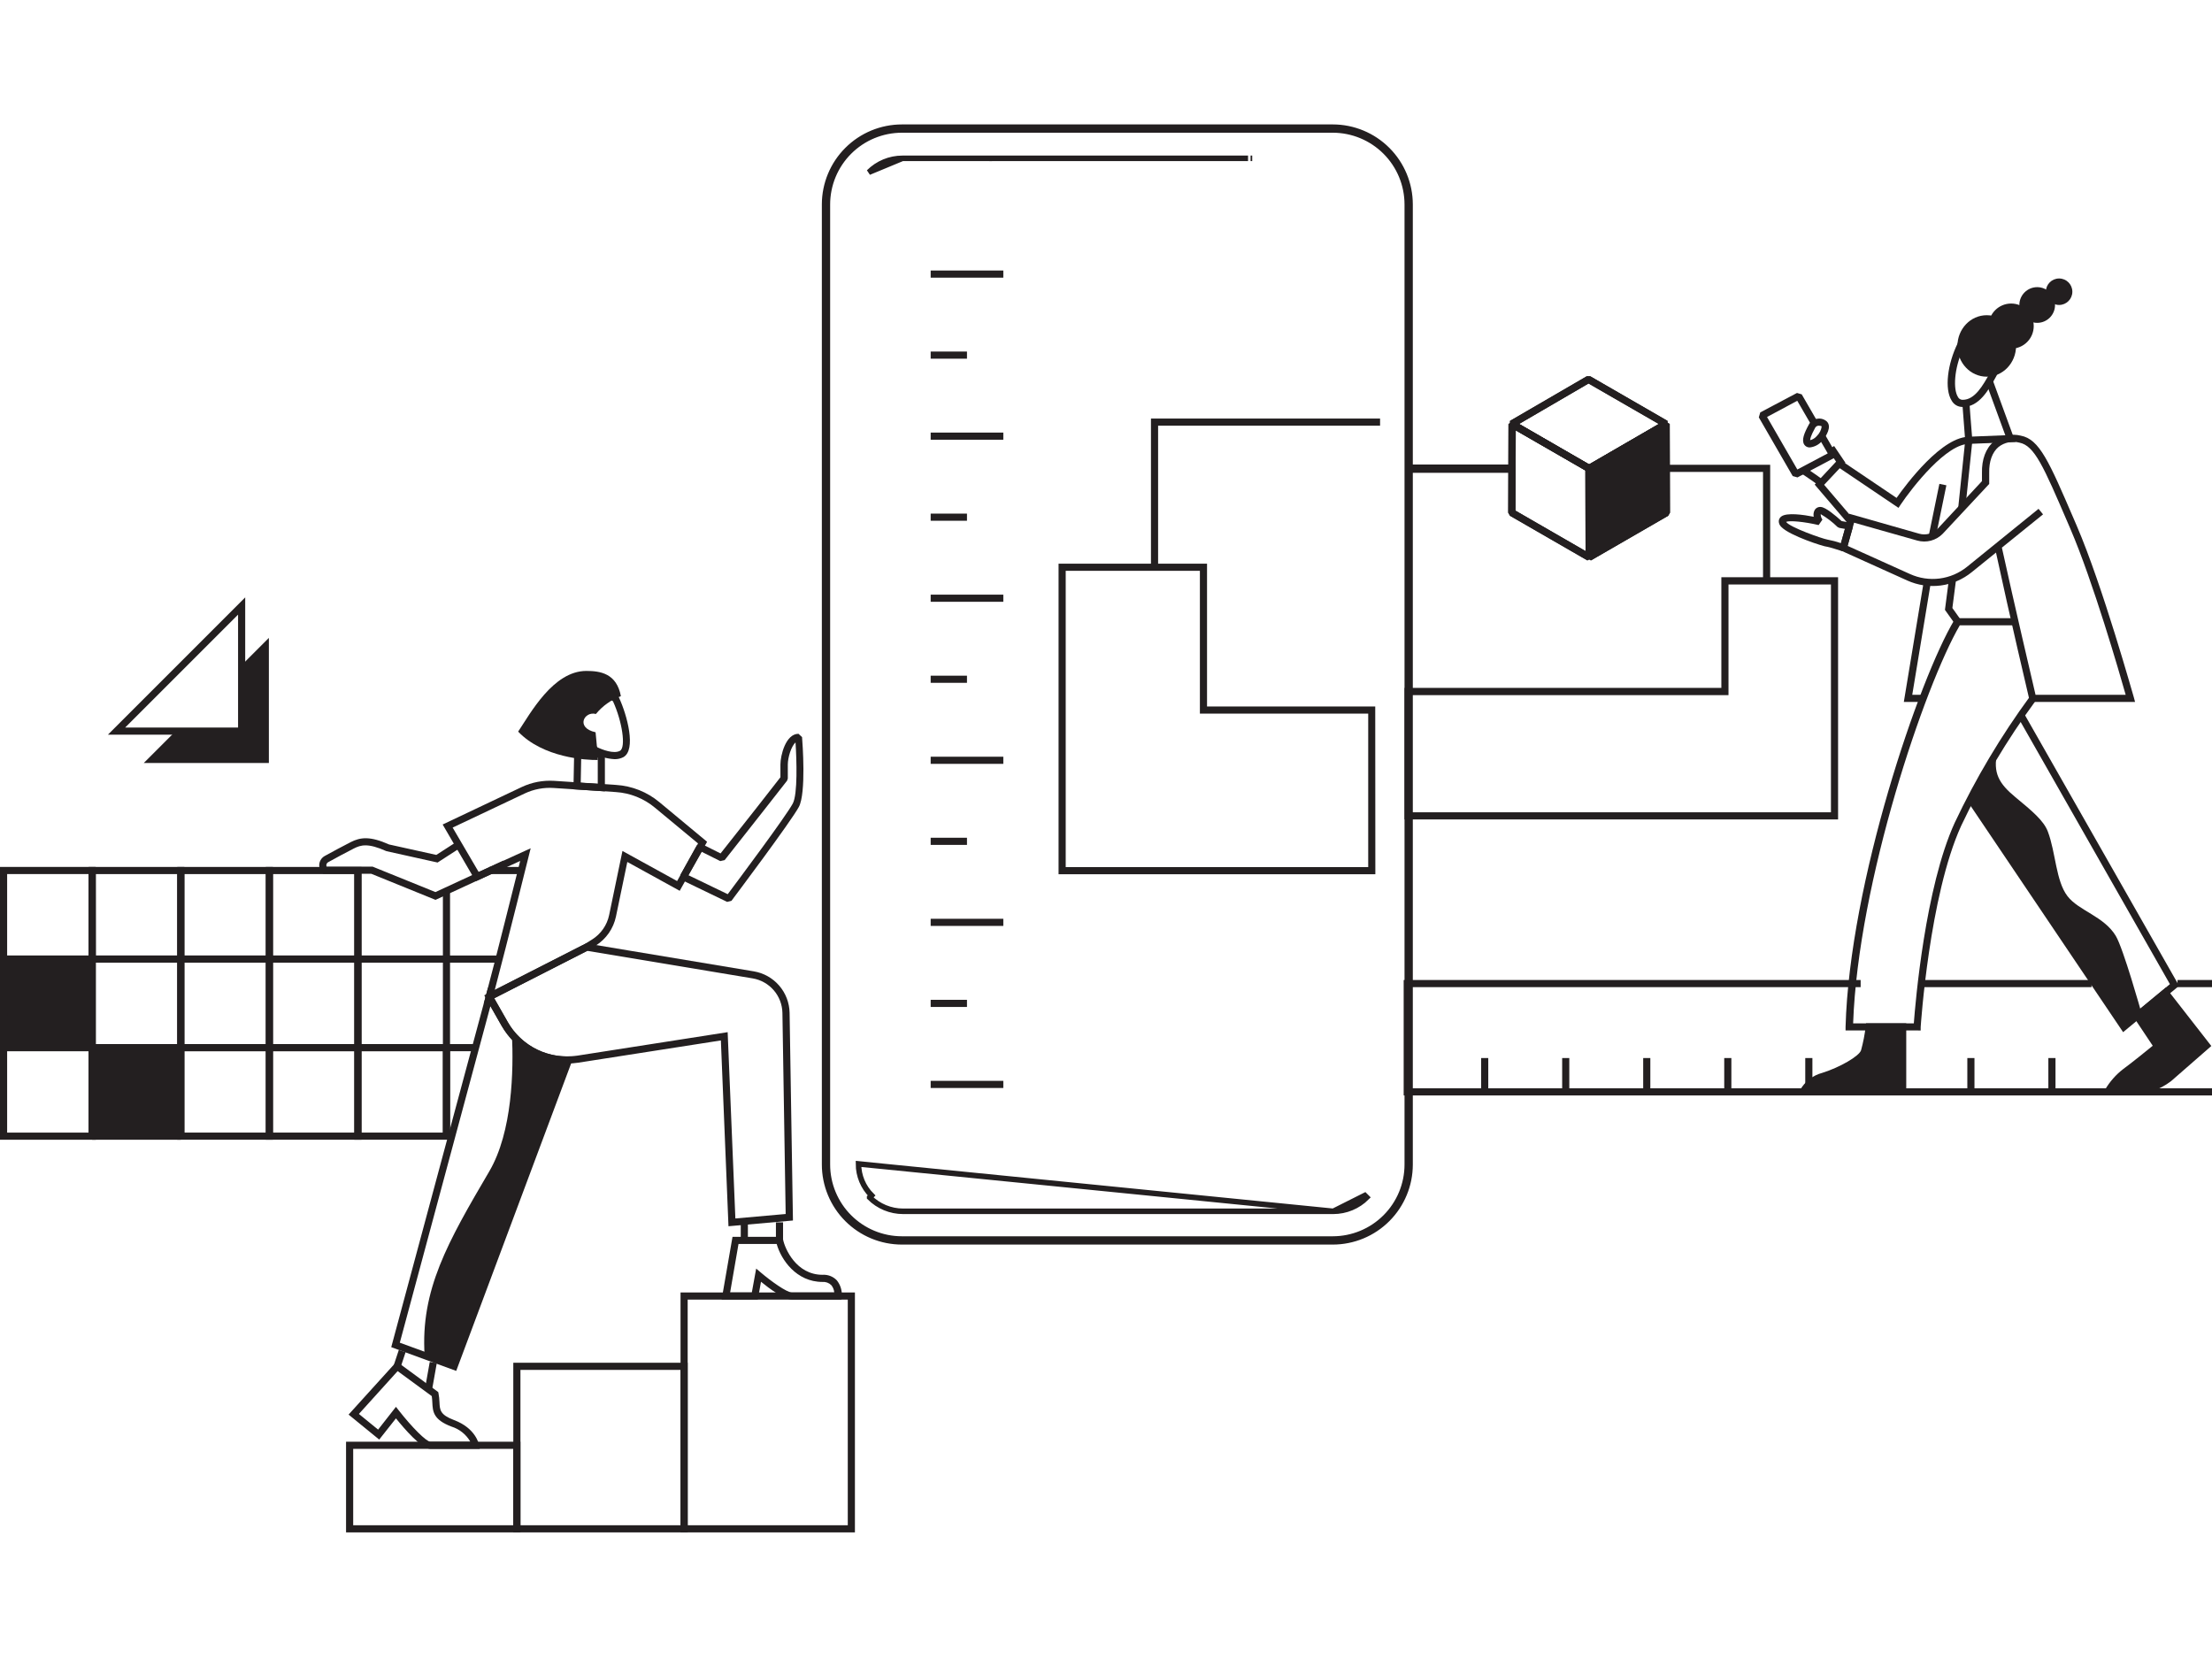 <svg width="800" height="600" viewBox="0 0 800 600" fill="none" xmlns="http://www.w3.org/2000/svg">
<rect x="0" y="0" width="800" height="600" fill="#808080" stroke="none"/>
<g clip-path="url(#clip0_88_3830)">
<rect width="800" height="600" fill="white"/>
<path d="M34.652 348.158H0V313.544H34.613L34.652 348.158ZM2.582 345.575H32.031V316.127H2.582V345.575Z" fill="#231F20"/>
<path d="M33.361 346.866H1.33V378.897H33.361V346.866Z" fill="#231F20"/>
<path d="M33.361 380.189H1.291L0 378.897V346.866L1.291 345.575H33.322L34.613 346.866V378.897L33.361 380.189ZM2.621 377.606H32.07V348.158H2.582L2.621 377.606Z" fill="#231F20"/>
<path d="M34.652 412.194H0V377.606H34.613L34.652 412.194ZM2.582 409.612H32.031V380.189H2.582V409.612Z" fill="#231F20"/>
<path d="M66.683 348.158H32.07V313.544H66.683V348.158ZM34.652 345.575H64.101V316.127H34.652V345.575Z" fill="#231F20"/>
<path d="M66.683 380.189H32.07V345.575H66.683V380.189ZM34.652 377.606H64.101V348.158H34.652V377.606Z" fill="#231F20"/>
<path d="M65.392 378.897H33.361V410.928H65.392V378.897Z" fill="#231F20"/>
<path d="M65.392 412.194H33.361L32.07 410.903V378.897L33.361 377.606H65.392L66.683 378.897V410.903L65.392 412.194ZM34.652 409.612H64.101V380.189H34.652V409.612Z" fill="#231F20"/>
<path d="M98.714 348.158H64.101V313.544H98.714V348.158ZM66.683 345.575H96.132V316.127H66.683V345.575Z" fill="#231F20"/>
<path d="M98.714 380.189H64.101V345.575H98.714V380.189ZM66.683 377.606H96.132V348.158H66.683V377.606Z" fill="#231F20"/>
<path d="M98.714 412.194H64.101V377.606H98.714V412.194ZM66.683 409.612H96.132V380.189H66.683V409.612Z" fill="#231F20"/>
<path d="M130.732 348.158H96.132V313.544H130.732V348.158ZM98.714 345.575H128.15V316.127H98.714V345.575Z" fill="#231F20"/>
<path d="M130.732 380.189H96.132V345.575H130.732V380.189ZM98.714 377.606H128.15V348.158H98.714V377.606Z" fill="#231F20"/>
<path d="M130.732 412.194H96.132V377.606H130.732V412.194ZM98.714 409.612H128.15V380.189H98.714V409.612Z" fill="#231F20"/>
<path d="M161.472 348.158H128.15V314.849H130.732V345.576H161.472V348.158Z" fill="#231F20"/>
<path d="M162.763 380.189H128.15V345.575H162.763V380.189ZM130.732 377.606H160.181V348.158H130.732V377.606Z" fill="#231F20"/>
<path d="M162.763 412.194H128.15V377.606H162.763V412.194ZM130.732 409.612H160.181V380.189H130.732V409.612Z" fill="#231F20"/>
<path d="M180.515 348.158H160.181V322.078H162.763V345.575H180.515V348.158Z" fill="#231F20"/>
<path d="M188.597 313.544H176.952V316.127H188.597V313.544Z" fill="#231F20"/>
<path d="M162.763 410.928H160.181V377.606H171.994V380.189H162.763V410.928Z" fill="#231F20"/>
<path d="M263.465 443.489L260.715 376.289L209.15 384.333C203.711 385.162 198.148 384.328 193.193 381.938C188.237 379.548 184.118 375.716 181.38 370.945L175.131 359.971L211.965 341.186L212.378 341.263L272.657 351.308C276.215 351.908 279.451 353.732 281.808 356.463C284.166 359.195 285.495 362.664 285.568 366.271L286.781 441.41L263.465 443.489ZM263.168 373.294L265.957 440.674L284.147 439.06L282.973 366.323C282.913 363.321 281.811 360.433 279.852 358.157C277.894 355.881 275.203 354.358 272.244 353.851L212.391 343.884L178.746 361.042L183.665 369.666C186.14 373.986 189.865 377.455 194.35 379.619C198.834 381.783 203.867 382.539 208.789 381.789L263.168 373.294Z" fill="#231F20"/>
<path d="M188.222 554.21H125.155V521.417H188.222V554.21ZM127.737 551.628H185.64V523.999H127.737V551.628Z" fill="#231F20"/>
<path d="M248.708 554.209H185.64V492.858H248.708V554.209ZM188.222 551.627H246.126V495.441H188.222V551.627Z" fill="#231F20"/>
<path d="M309.194 554.21H246.126V467.438H309.194V554.21ZM248.708 551.627H306.612V470.02H248.708V551.627Z" fill="#231F20"/>
<path d="M218.769 286.2L207.395 285.451L207.679 270.862L218.769 271.701V286.2ZM210.028 283.089L216.187 283.489V274.051L210.209 273.599L210.028 283.089Z" fill="#231F20"/>
<path d="M222.254 274.568C219.545 274.408 216.903 273.664 214.508 272.386L214.25 272.257L206.387 261.67L217.194 246.642L223.778 252.091L223.894 252.362C226.799 258.585 230.233 271.289 225.405 273.858C224.429 274.348 223.347 274.592 222.254 274.568ZM216.006 270.243C217.775 271.121 222.022 272.76 224.23 271.534C226.437 270.307 225.043 260.947 221.712 253.666L217.71 250.361L209.615 261.606L216.006 270.243Z" fill="#231F20"/>
<path d="M212.055 242.653C200.061 242.653 191.773 258.081 187.396 264.6C196.434 274.051 211.926 274.929 216.2 274.864C216.083 270.823 215.619 267.828 215.399 264.833C208.014 263.219 211.319 257.087 215.515 258.223C217.906 255.311 221.024 253.086 224.553 251.767C223.003 243.569 217.168 242.653 212.055 242.653Z" fill="#231F20"/>
<path d="M298.233 73.938V421.154C298.233 424.825 298.956 428.462 300.362 431.855C301.767 435.248 303.827 438.331 306.423 440.927C309.02 443.524 312.103 445.584 315.496 446.989C318.888 448.395 322.525 449.118 326.197 449.118H482.053M298.233 73.938L299.233 73.939C299.233 73.939 299.233 73.939 299.233 73.939M298.233 73.938C298.239 66.526 301.189 59.42 306.432 54.181C311.677 48.942 318.785 46 326.197 46H482.053M298.233 73.938H299.233V73.939M299.233 73.939V421.154C299.233 424.694 299.93 428.201 301.286 431.472L301.286 431.472C302.641 434.744 304.627 437.717 307.13 440.22C309.634 442.724 312.607 444.71 315.879 446.065L315.879 446.065C319.149 447.421 322.656 448.118 326.197 448.118H482.051M299.233 73.939C299.239 66.792 302.083 59.941 307.139 54.889L307.139 54.889C312.196 49.837 319.05 47 326.197 47H482.052M482.051 448.118L482.053 449.118M482.051 448.118H482.053V449.118M482.051 448.118C489.194 448.105 496.039 445.258 501.085 440.203C506.131 435.147 508.965 428.297 508.965 421.154V73.939M482.053 449.118C489.461 449.104 496.56 446.152 501.793 440.909C507.026 435.666 509.965 428.562 509.965 421.154V73.938M509.965 73.938L508.965 73.939M509.965 73.938C509.959 66.535 507.017 59.437 501.784 54.2C496.551 48.963 489.456 46.014 482.053 46M509.965 73.938H508.965V73.939M508.965 73.939C508.959 66.801 506.122 59.957 501.077 54.906M482.053 46V47H482.052M482.053 46L482.051 47C482.051 47 482.052 47 482.052 47M501.077 54.906C501.077 54.906 501.077 54.906 501.077 54.906L501.783 54.2L501.077 54.906ZM501.077 54.906C496.031 49.857 489.19 47.014 482.052 47M482.196 438.085H482.195H326.636C322.09 438.085 317.729 436.28 314.514 433.067C314.514 433.066 314.514 433.066 314.514 433.066L315.221 432.359C312.192 429.334 310.489 425.228 310.485 420.947L482.196 438.085ZM482.196 438.085C486.746 438.081 491.108 436.271 494.324 433.053L493.617 432.346L482.196 438.085ZM326.364 57.265H326.365H354.45H354.45H354.45H354.451H354.451H354.452H354.453H354.454H354.455H354.456H354.457H354.458H354.459H354.461H354.461H354.462H354.462H354.464H354.464H354.465H354.466H354.467H354.468H354.469H354.47H354.471H354.472H354.472H354.474H354.474H354.476H354.477H354.478H354.479H354.481H354.481H354.483H354.486H354.488H354.488H354.491H354.491H354.493H354.494H354.496H354.497H354.499H354.5H354.502H354.504H354.505H354.507H354.508H354.51H354.511H354.514H354.517H354.518H354.521H354.521H354.524H354.525H354.527H354.529H354.531H354.533H354.535H354.538H354.538H354.542H354.546H354.546H354.55H354.551H354.554H354.555H354.558H354.56H354.562H354.565H354.566H354.57H354.57H354.574H354.575H354.579H354.58H354.583H354.585H354.588H354.591H354.592H354.596H354.597H354.602H354.602H354.606H354.608H354.611H354.614H354.616H354.62H354.621H354.626H354.626H354.631H354.632H354.636H354.638H354.642H354.645H354.647H354.651H354.652H354.658H354.663H354.665H354.669H354.671H354.674H354.678H354.68H354.685H354.691H354.693H354.697H354.7H354.703H354.708H354.709H354.715H354.715H354.721H354.723H354.727H354.731H354.733H354.739H354.739H354.745H354.747H354.752H354.755H354.758H354.763H354.764H354.771H354.772H354.777H354.781H354.784H354.789H354.791H354.797H354.798H354.804H354.807H354.811H354.816H354.818H354.824H354.825H354.831H354.835H354.838H354.844H354.845H354.852H354.854H354.86H354.863H354.867H354.873H354.874H354.881H354.883H354.888H354.893H354.896H354.903H354.903H354.911H354.914H354.918H354.924H354.926H354.933H354.935H354.941H354.946H354.948H354.956H354.957H354.964H354.968H354.972H354.979H354.979H354.987H354.99H354.995H355.001H355.003H355.011H355.013H355.019H355.025H355.027H355.035H355.036H355.043H355.048H355.051H355.06H355.06H355.068H355.073H355.076H355.084H355.085H355.093H355.097H355.101H355.11H355.11H355.118H355.123H355.126H355.135H355.136H355.144H355.149H355.152H355.161H355.162H355.169H355.175H355.178H355.187H355.188H355.195H355.202H355.204H355.213H355.216H355.222H355.23H355.231H355.239H355.244H355.248H355.257H355.258H355.266H355.272H355.275H355.284H355.286H355.293H355.301H355.302H355.311H355.316H355.32H355.33H355.33H355.339H355.345H355.348H355.357H355.361H355.366H355.376H355.376H355.385H355.391H355.394H355.403H355.407H355.413H355.422H355.423H355.431H355.438H355.441H355.45H355.454H355.46H355.469H355.471H355.478H355.487H355.488H355.497H355.503H355.507H355.516H355.52H355.526H355.535H355.537H355.545H355.553H355.555H355.564H355.57H355.574H355.583H355.588H355.593H355.603H355.605H355.612H355.622H355.622H355.632H355.64H355.641H355.651H355.658H355.661H355.67H355.676H355.68H355.69H355.694H355.699H355.709H355.712H355.719H355.729H355.731H355.738H355.748H355.749H355.758H355.768H355.778H355.787H355.787H355.797H355.806H355.807H355.817H355.825H355.826H355.836H355.844H355.846H355.856H355.864H355.866H355.875H355.883H355.885H355.895H355.903H355.905H355.915H355.923H355.924H355.934H355.943H355.944H355.954H355.963H355.973H355.983H355.993H356.002H356.012H356.022H356.032H356.041H356.051H356.061H356.071H356.08H356.09H356.1H356.109H356.119H356.129H356.138H356.148H356.157H356.167H356.177H356.186H356.196H356.205H356.215H356.224H356.234H356.243H356.253H356.262H356.272H356.281H356.291H356.3H356.309H356.319H356.328H356.337H356.347H356.356H356.365H356.374H356.384H356.393H356.402H356.411H356.42H356.429H356.438H356.447H356.456H356.465H356.474H356.483H356.492H356.501H356.51H356.519H356.528H356.536H356.545H356.554H356.562H356.571H356.58H356.588H356.597H356.605H356.614H356.622H356.631H356.639H356.647H356.656H356.664H356.672H356.681H356.689H356.697H356.705H356.713H356.721H356.729H356.737H356.745H356.753H356.761H356.768H356.776H356.784H356.791H356.799H356.807H356.814H356.822H356.829H356.837H356.844H356.851H356.859H356.866H356.873H356.88H356.887H356.894H356.901H356.908H356.915H356.922H356.929H356.935H356.942H356.949H356.955H356.962H356.968H356.975H356.981H356.988H356.994H357C357.784 57.265 358.114 57.271 358.343 57.276C358.638 57.281 358.765 57.284 359.474 57.265C360.623 57.236 360.963 57.243 361.406 57.253C361.67 57.258 361.971 57.265 362.5 57.265C363.173 57.265 363.632 57.265 364.023 57.265C364.653 57.266 365.107 57.266 365.999 57.265H366H435H435.001C436.072 57.266 440.133 57.266 442.792 57.265C443.719 57.265 444.475 57.265 444.875 57.265H444.885H444.894H444.904H444.913H444.923H444.932H444.942H444.951H444.961H444.97H444.979H444.989H444.998H445.007H445.017H445.026H445.035H445.045H445.054H445.063H445.072H445.082H445.091H445.1H445.109H445.119H445.128H445.137H445.146H445.155H445.164H445.174H445.183H445.192H445.201H445.21H445.219H445.228H445.237H445.246H445.255H445.264H445.273H445.282H445.291H445.3H445.309H445.318H445.327H445.336H445.345H445.354H445.363H445.372H445.381H445.389H445.398H445.407H445.416H445.425H445.434H445.443H445.451H445.46H445.469H445.478H445.487H445.495H445.504H445.513H445.522H445.53H445.539H445.548H445.556H445.565H445.574H445.583H445.591H445.6H445.609H445.617H445.626H445.634H445.643H445.652H445.66H445.669H445.678H445.686H445.695H445.703H445.712H445.72H445.729H445.738H445.746H445.755H445.763H445.772H445.78H445.789H445.797H445.806H445.814H445.823H445.831H445.84H445.848H445.856H445.865H445.873H445.882H445.89H445.899H445.907H445.916H445.924H445.932H445.941H445.949H445.958H445.966H445.974H445.983H445.991H445.999H446.008H446.016H446.024H446.033H446.041H446.049H446.058H446.066H446.074H446.083H446.091H446.099H446.108H446.116H446.124H446.133H446.141H446.149H446.157H446.166H446.174H446.182H446.191H446.199H446.207H446.215H446.224H446.232H446.24H446.248H446.257H446.265H446.273H446.281H446.29H446.298H446.306H446.314H446.323H446.331H446.339H446.347H446.355H446.364H446.372H446.38H446.388H446.396H446.405H446.413H446.421H446.429H446.437H446.446H446.454H446.462H446.47H446.478H446.487H446.495H446.503H446.511H446.519H446.528H446.536H446.544H446.552H446.56H446.569H446.577H446.585H446.593H446.601H446.609H446.618H446.626H446.634H446.642H446.65H446.659H446.667H446.675H446.683H446.691H446.7H446.708H446.716H446.724H446.732H446.741H446.749H446.757H446.765H446.773H446.782H446.79H446.798H446.806H446.814H446.823H446.831H446.839H446.847H446.856H446.864H446.872H446.88H446.888H446.897H446.905H446.913H446.921H446.93H446.938H446.946H446.954H446.963H446.971H446.979H446.987H446.996H447.004H447.012H447.02H447.029H447.037H447.045H447.054H447.062H447.07H447.079H447.087H447.095H447.103H447.112H447.12H447.128H447.137H447.145H447.153H447.162H447.17H447.179H447.187H447.195H447.204H447.212H447.22H447.229H447.237H447.246H447.254H447.262H447.271H447.279H447.288H447.296H447.304H447.313H447.321H447.33H447.338H447.347H447.355H447.364H447.372H447.381H447.389H447.398H447.406H447.415H447.423H447.432H447.44H447.449H447.457H447.466H447.474H447.483H447.492H447.5H447.509H447.517H447.526H447.535H447.543H447.552H447.56H447.569H447.578H447.586H447.595H447.604H447.612H447.621H447.63H447.639H447.647H447.656H447.665H447.674H447.682H447.691H447.7H447.709H447.717H447.726H447.735H447.744H447.753H447.761H447.77H447.779H447.788H447.797H447.806H447.815H447.824H447.832H447.841H447.85H447.859H447.868H447.877H447.886H447.895H447.904H447.913H447.922H447.931H447.94H447.949H447.958H447.967H447.976H447.986H447.995H448.004H448.013H448.022H448.031H448.04H448.049H448.059H448.068H448.077H448.086H448.095H448.105H448.114H448.123H448.132H448.142H448.151H448.16H448.17H448.179H448.188H448.198H448.207H448.216H448.226H448.235H448.245H448.254H448.264H448.273H448.283H448.292H448.301H448.311H448.321H448.33H448.34H448.349H448.359H448.368H448.378H448.388H448.397H448.407H448.417H448.426H448.436H448.446H448.455H448.465H448.475H448.485H448.494H448.504H448.514H448.524H448.534H448.544H448.553H448.563H448.573H448.583H448.593H448.603H448.613H448.623H448.633H448.643H448.653H448.663H448.673H448.683H448.693H448.703H448.713H448.724H448.734H448.744H448.754H448.764H448.774H448.785H448.795H448.805H448.815H448.826H448.836H448.846H448.857H448.867H448.878H448.888H448.898H448.909H448.919H448.93H448.94H448.951H448.961H448.972H448.982H448.993H449.004H449.014H449.025H449.035H449.046H449.057H449.067H449.078H449.089H449.1H449.11H449.121H449.132H449.143H449.154H449.165H449.176H449.186H449.197H449.208H449.219H449.23H449.241H449.252H449.263H449.274H449.286H449.297H449.308H449.319H449.33H449.341H449.352H449.364H449.375H449.386H449.397H449.409H449.42H449.431H449.443H449.454H449.466H449.477H449.489H449.5H449.511H449.523H449.534H449.545H449.556H449.567H449.578H449.589H449.6H449.611H449.621H449.632H449.642H449.653H449.663H449.673H449.683H449.693H449.703H449.713H449.723H449.733H449.743H449.752H449.762H449.771H449.78H449.79H449.799H449.808H449.817H449.826H449.835H449.844H449.853H449.861H449.87H449.879H449.887H449.895H449.904H449.912H449.92H449.928H449.936H449.944H449.952H449.96H449.968H449.976H449.983H449.991H449.998H450.006H450.013H450.02H450.028H450.035H450.042H450.049H450.056H450.063H450.07H450.077H450.083H450.09H450.096H450.103H450.109H450.116H450.122H450.128H450.135H450.141H450.147H450.153H450.159H450.165H450.171H450.176H450.182H450.188H450.194H450.199H450.205H450.21H450.215H450.221H450.226H450.231H450.236H450.241H450.247H450.252H450.256H450.261H450.266H450.271H450.276H450.28H450.285H450.29H450.294H450.299H450.303H450.307H450.312H450.316H450.32H450.324H450.328H450.332H450.336H450.34H450.344H450.348H450.352H450.356H450.359H450.363H450.367H450.37H450.374H450.377H450.381H450.384H450.388H450.391H450.394H450.397H450.401H450.404H450.407H450.41H450.413H450.416H450.419H450.422H450.425H450.427H450.43H450.433H450.436H450.438H450.441H450.443H450.446H450.448H450.451H450.453H450.456H450.458H450.46H450.463H450.465H450.467H450.469H450.471H450.473H450.475H450.477H450.479H450.481H450.483H450.485H450.487H450.489H450.491H450.493H450.494H450.496H450.498H450.499H450.501H450.503H450.504H450.506H450.507H450.509H450.51H450.511H450.513H450.514H450.516H450.517H450.518H450.519H450.521H450.522H450.523H450.524H450.525H450.526H450.528H450.529H450.53H450.531H450.532H450.533H450.534H450.534H450.535H450.536H450.537H450.538H450.539H450.54H450.54H450.541H450.542H450.543H450.543H450.544H450.545H450.545H450.546H450.547H450.547H450.548H450.549H450.549H450.55H450.55H450.551H450.551H450.552H450.552H450.553H450.553H450.554H450.554H450.554H450.555H450.555H450.556H450.556H450.556H450.557H450.557H450.557H450.558H450.558H450.558H450.559H450.559H450.559H450.56H450.56H450.56H450.56H450.561H450.561H450.561H450.561H450.562H450.562H450.562H450.562H450.563H450.563H450.563H450.563H450.563H450.564H450.564H450.564H450.564H450.565H450.565H450.565H450.565H450.565H450.566H450.566H450.566H450.566H450.566H450.567H450.567H450.567H450.567H450.568H450.568H450.568H450.568H450.569H450.569H450.569H450.569H450.57H450.57H450.57H450.571H450.571H450.571H450.572H450.572H450.572H450.573H450.573H450.573H450.574H450.574H450.575H450.575H450.575H450.576H450.576H450.577H450.577H450.578H450.578H450.579H450.579H450.58H450.58H450.581H450.582H450.582H450.583H450.583H450.584H450.585H450.586H450.586H450.587H450.588H450.588H450.589H450.59H450.591H450.592H450.593H450.593H450.594H450.595H450.596H450.597H450.598H450.599H450.6H450.601H450.602H450.603H450.605H450.606H450.607H450.608H450.609H450.611H450.612H450.613H450.614H450.616H450.617H450.619H450.62H450.622H450.623H450.625H450.626H450.628H450.629H450.631H450.633H450.634H450.636H450.638H450.64H450.641H450.643H450.645H450.647H450.649H450.651H450.653H450.655H450.657H450.659H450.661H450.664H450.666H450.668H450.67H450.673H450.675H450.677H450.68H450.682H450.685H450.687H450.69H450.693H450.695H450.698H450.701H450.704H450.706H450.709H450.712H450.715H450.718H450.721H450.724H450.727H450.731H450.734H450.737H450.74H450.744H450.747H450.751H450.754H450.758H450.761H450.765H450.768H450.772H450.776H450.78H450.783H450.787H450.791H450.795H450.799H450.803H450.808H450.812H450.816H450.82H450.825H450.829H450.833H450.838H450.843H450.847H450.852H450.856H450.861H450.866H450.871H450.876H450.881H450.886H450.891H450.896H450.901H450.907H450.912H450.917H450.923H450.928H450.934H450.939H450.945H450.951H450.956H450.962H450.968H450.974H450.98H450.986H450.992H450.998H451.005H451.011H451.017H451.024H451.03H451.037H451.044H451.05H451.057H451.064H451.071H451.078H451.085H451.092H451.099H451.106H451.113H451.121H451.128H451.136H451.143H451.151H451.158H451.166H451.174H451.182H451.19H451.198H451.206H451.214H451.222H451.231H451.239H451.248H451.256H451.265H451.273H451.282H451.291H451.3H451.309H451.318H451.327H451.336H451.345H451.355H451.364H451.374H326.364ZM326.364 57.265C321.814 57.269 317.452 59.079 314.236 62.298L326.364 57.265ZM452.294 57.265H452.289H452.882H452.881H452.881H452.88H452.88H452.88H452.879H452.879H452.878H452.878H452.877H452.877H452.877H452.877H452.876H452.876H452.876H452.875H452.875H452.875H452.874H452.874H452.874H452.873H452.873H452.873H452.872H452.872H452.871H452.871H452.871H452.87H452.87H452.869H452.869H452.868H452.868H452.868H452.867H452.867H452.866H452.866H452.865H452.865H452.864H452.864H452.863H452.862H452.862H452.861H452.861H452.86H452.86H452.859H452.858H452.858H452.857H452.857H452.856H452.855H452.855H452.854H452.853H452.853H452.852H452.851H452.851H452.85H452.849H452.849H452.848H452.847H452.846H452.846H452.845H452.844H452.843H452.843H452.842H452.841H452.84H452.84H452.839H452.838H452.837H452.836H452.835H452.835H452.834H452.833H452.832H452.831H452.83H452.829H452.828H452.828H452.827H452.826H452.825H452.824H452.823H452.822H452.821H452.82H452.819H452.818H452.817H452.816H452.815H452.814H452.813H452.812H452.811H452.81H452.809H452.808H452.807H452.806H452.805H452.804H452.802H452.802H452.8H452.799H452.798H452.797H452.796H452.795H452.793H452.792H452.791H452.79H452.789H452.788H452.786H452.785H452.784H452.783H452.781H452.78H452.779H452.778H452.776H452.775H452.774H452.773H452.771H452.77H452.768H452.768H452.766H452.765H452.763H452.762H452.76H452.76H452.758H452.757H452.755H452.754H452.752H452.751H452.749H452.748H452.746H452.746H452.744H452.743H452.741H452.74H452.738H452.737H452.735H452.734H452.732H452.731H452.729H452.728H452.726H452.725H452.722H452.722H452.719H452.719H452.716H452.715H452.713H452.712H452.71H452.709H452.707H452.706H452.703H452.702H452.7H452.699H452.697H452.696H452.693H452.692H452.69H452.689H452.686H452.686H452.683H452.682H452.679H452.679H452.676H452.675H452.672H452.671H452.669H452.668H452.665H452.664H452.661H452.661H452.658H452.657H452.654H452.653H452.65H452.65H452.646H452.646H452.643H452.642H452.639H452.638H452.635H452.634H452.631H452.63H452.627H452.626H452.623H452.623H452.619H452.619H452.615H452.615H452.611H452.611H452.607H452.606H452.603H452.602H452.599H452.598H452.595H452.594H452.59H452.59H452.586H452.586H452.582H452.581H452.578H452.577H452.573H452.573H452.569H452.568H452.564H452.564H452.56H452.56H452.556H452.555H452.551H452.551H452.547H452.546H452.542H452.542H452.538H452.537H452.533H452.533H452.528H452.528H452.524H452.523H452.519H452.519H452.514H452.514H452.509H452.509H452.505H452.504H452.5H452.5H452.495H452.49H452.485H452.48H452.475H452.47H452.465H452.46H452.455H452.45H452.45H452.445H452.445H452.44H452.44H452.435H452.434H452.429H452.429H452.424H452.424H452.419H452.419H452.414H452.413H452.408H452.408H452.403H452.402H452.397H452.397H452.392H452.392H452.387H452.386H452.381H452.381H452.376H452.375H452.37H452.369H452.364H452.364H452.359H452.358H452.353H452.352H452.348H452.347H452.342H452.341H452.336H452.335H452.33H452.329H452.325H452.324H452.319H452.318H452.313H452.312H452.307H452.306H452.301H452.3H452.295H452.294Z" stroke="#231F20" stroke-width="2"/>
<path d="M497.413 316.178H382.845V203.856H436.54V255.499H497.374L497.413 316.178ZM385.427 313.596H494.831V258.081H433.958V206.439H385.427V313.596Z" fill="#231F20"/>
<path d="M418.844 205.199H416.262V151.375H499.122V153.958H418.844V205.199Z" fill="#231F20"/>
<path d="M664.768 296.361H507.97V248.785H622.551V208.763H664.768V296.361ZM510.552 293.778H662.186V211.384H625.133V251.406H510.552V293.778Z" fill="#231F20"/>
<path d="M548 168H510V171H548V168Z" fill="#231F20"/>
<path d="M640.207 209.937H637.624V170.677H602.676V168.094H640.207V209.937Z" fill="#231F20"/>
<path d="M693.295 372.675H667.474V371.384C668.92 319.161 694.134 245.377 706.825 224.204L707.199 223.571H728.644V226.153H708.787C696.199 247.727 672.005 318.902 670.211 370.118H692.158C692.727 362.514 696.264 320.968 706.928 297.6C714.534 281.508 723.664 266.182 734.195 251.832L736.261 253.381C725.845 267.584 716.809 282.75 709.278 298.672C697.762 323.899 694.676 370.97 694.637 371.487V372.7L693.295 372.675Z" fill="#231F20"/>
<path d="M767.853 373.294L711.498 289.673L713.642 288.227L768.395 369.486L784.778 355.93L729.818 259.385L732.052 258.107L788.096 356.536L767.853 373.294Z" fill="#231F20"/>
<path d="M722.369 271.973C720.639 279.577 723.015 283.437 728.889 288.304C734.763 293.172 739.127 296.722 740.637 300.763C743.504 308.367 743.503 318.567 747.725 324.092C751.779 329.386 760.868 331.348 765.18 338.436C767.917 342.929 774.437 366.168 774.437 366.168L768.124 371.332L712.609 288.898L722.369 271.973Z" fill="#231F20"/>
<path d="M710.765 159.124L708.213 183.663L710.781 183.931L713.333 159.392L710.765 159.124Z" fill="#231F20"/>
<path d="M706.993 225.585L703.416 220.563L704.888 209.215L707.445 209.537L706.102 219.892L709.084 224.087L706.993 225.585Z" fill="#231F20"/>
<path d="M695.567 253.872H688.544L695.825 209.873L698.368 210.299L691.59 251.29H695.567V253.872Z" fill="#231F20"/>
<path d="M772.178 253.872H734.143L733.911 252.878C733.834 252.568 726.849 222.951 721.878 199.841L713.125 206.916C709.896 209.549 705.996 211.225 701.863 211.757C697.732 212.288 693.535 211.653 689.744 209.925L665.137 198.822L668.765 185.795L694.082 193.012C695.256 193.347 696.499 193.358 697.678 193.044C698.858 192.73 699.931 192.104 700.783 191.23L716.805 174.008V171.051C716.688 166.158 718.199 162.091 721.091 159.677C722.447 158.605 724.031 157.856 725.719 157.49C727.409 157.123 729.16 157.146 730.838 157.56C737.616 158.851 741.025 166.816 750.14 187.964L751.082 190.159C760.481 211.964 771.571 251.832 771.739 252.232L772.178 253.872ZM736.183 251.29H768.782C766.588 243.544 756.995 210.312 748.745 191.178L747.803 188.984C739.088 168.753 735.822 161.174 730.361 160.09C729.064 159.75 727.708 159.714 726.395 159.985C725.083 160.257 723.851 160.827 722.795 161.652C720.523 163.563 719.322 166.894 719.425 171.038V175.027L702.642 193.012C701.464 194.224 699.981 195.096 698.349 195.532C696.717 195.968 694.997 195.954 693.372 195.491L670.559 189.035L668.209 197.427L690.79 207.614C694.14 209.134 697.848 209.691 701.497 209.221C705.145 208.751 708.591 207.273 711.447 204.954L737.268 184.026L738.895 186.027L724.009 198.06C728.592 218.923 734.905 245.816 736.183 251.29Z" fill="#231F20"/>
<path d="M709.885 147.179H709.691C708.894 147.174 708.115 146.953 707.433 146.543C706.753 146.131 706.194 145.544 705.818 144.843C703.236 140.698 704.269 131.751 708.077 124.018L708.632 122.869L709.794 123.424C710.143 123.592 718.573 127.685 723.053 132.164L723.763 132.875L723.247 133.74C722.808 134.475 722.369 135.276 721.956 136.102C719.206 141.073 715.772 147.179 709.885 147.179ZM709.885 126.329C706.67 133.546 706.399 140.75 708.077 143.5C708.221 143.82 708.453 144.094 708.745 144.287C709.038 144.481 709.379 144.59 709.73 144.597H709.859C714.248 144.597 717.14 139.433 719.697 134.837L720.562 133.314C717.277 130.597 713.701 128.254 709.898 126.329H709.885Z" fill="#231F20"/>
<path d="M718.535 136.232C724.388 136.232 729.134 131.255 729.134 125.116C729.134 118.977 724.388 114 718.535 114C712.681 114 707.935 118.977 707.935 125.116C707.935 131.255 712.681 136.232 718.535 136.232Z" fill="#231F20"/>
<path d="M727.366 126.097C731.871 126.097 735.525 122.443 735.525 117.937C735.525 113.432 731.871 109.778 727.366 109.778C722.86 109.778 719.206 113.432 719.206 117.937C719.206 122.443 722.86 126.097 727.366 126.097Z" fill="#231F20"/>
<path d="M736.777 116.762C740.342 116.762 743.232 113.872 743.232 110.307C743.232 106.742 740.342 103.852 736.777 103.852C733.213 103.852 730.322 106.742 730.322 110.307C730.322 113.872 733.213 116.762 736.777 116.762Z" fill="#231F20"/>
<path d="M744.704 110.294C747.35 110.294 749.494 108.15 749.494 105.504C749.494 102.859 747.35 100.715 744.704 100.715C742.059 100.715 739.914 102.859 739.914 105.504C739.914 108.15 742.059 110.294 744.704 110.294Z" fill="#231F20"/>
<path d="M710.827 160.594L710.737 159.303C710.349 154.422 709.704 146.185 709.704 145.837H710.995H712.286C712.286 146.263 712.815 152.873 713.216 157.895L725.248 157.418L718.251 138.297L720.678 137.419L728.889 159.858L710.827 160.594Z" fill="#231F20"/>
<path d="M668.364 189.384L656.306 175.26L664.982 165.952L685.923 180.076C689.215 175.389 702.59 157.314 712.647 157.986L712.48 160.568C704.243 160.026 691.552 176.293 687.33 182.593L686.62 183.678L665.369 169.334L659.727 175.337L670.288 187.719L668.364 189.384Z" fill="#231F20"/>
<path d="M701.405 174.995L697.538 193.813L700.067 194.333L703.934 175.515L701.405 174.995Z" fill="#231F20"/>
<path d="M688.13 371.384V394.778H652.162C652.943 393.418 653.986 392.229 655.232 391.277C656.478 390.326 657.9 389.634 659.417 389.239C664.943 387.522 673.245 383.365 674.277 380.202C675.082 377.294 675.66 374.329 676.007 371.332L688.13 371.384Z" fill="#231F20"/>
<path d="M689.421 396.069H650.173L651.013 394.235C651.869 392.712 653.022 391.377 654.403 390.308C655.784 389.239 657.367 388.458 659.056 388.013C665.421 386.024 672.367 381.983 673.077 379.853C673.851 377.024 674.413 374.141 674.755 371.229L674.884 370.093H689.421V396.069ZM654.731 393.487H686.839V372.675H677.169C676.829 375.377 676.281 378.048 675.53 380.666C674.148 384.798 664.362 389.058 659.831 390.478C657.898 391.036 656.136 392.072 654.705 393.487H654.731Z" fill="#231F20"/>
<path d="M783.087 359.015L797.986 378.123L784.378 390.014C780.332 393.102 775.384 394.775 770.293 394.778H762.417C764.025 392.039 766.136 389.629 768.64 387.677C772.436 384.914 780.26 378.472 780.26 378.472L772.875 367.42L783.087 359.015Z" fill="#231F20"/>
<path d="M770.293 396.068H760.223L761.294 394.145C762.983 391.241 765.219 388.694 767.879 386.644C770.848 384.475 776.4 379.982 778.569 378.213L771.197 367.162L783.281 357.169L799.755 378.303L785.23 390.982C780.942 394.265 775.695 396.05 770.293 396.068ZM764.806 393.486H770.293C775.099 393.481 779.77 391.898 783.591 388.98L796.217 377.955L782.881 360.848L774.631 367.665L782.003 378.729L781.099 379.478C780.776 379.737 773.172 385.934 769.376 388.722C767.622 390.07 766.08 391.677 764.806 393.486Z" fill="#231F20"/>
<path d="M574.092 170.573L546.115 154.461V152.215L573.859 136.089H575.15L603.089 152.215V154.448L575.344 170.573H574.092ZM549.394 153.338L574.737 167.965L599.913 153.338L574.518 138.697L549.394 153.338Z" fill="#231F20"/>
<path d="M574.092 170.573L546.115 154.461V152.215L573.859 136.089H575.15L603.089 152.215V154.448L575.344 170.573H574.092ZM549.394 153.338L574.737 167.965L599.913 153.338L574.518 138.697L549.394 153.338Z" fill="#231F20"/>
<path d="M574.737 201.559L574.647 169.463L602.585 153.338L602.676 185.433L574.737 201.559Z" fill="#231F20"/>
<path d="M575.383 202.682L573.446 201.558L573.356 169.476L574.001 168.352L601.94 152.214L603.876 153.338L603.967 185.42L603.321 186.543L575.383 202.682ZM575.951 170.212L576.028 199.325L601.385 184.684L601.307 155.571L575.951 170.212Z" fill="#231F20"/>
<path d="M602.585 153.338L574.647 169.463L574.737 201.559L602.676 185.433L602.585 153.338Z" fill="#231F20"/>
<path d="M575.383 202.682L573.446 201.558L573.356 169.476L574.001 168.352L601.94 152.214L603.876 153.338L603.967 185.42L603.321 186.543L575.383 202.682ZM575.951 170.212L576.028 199.325L601.385 184.684L601.307 155.571L575.951 170.212Z" fill="#231F20"/>
<path d="M574.105 202.682L546.115 186.543L545.469 185.42L545.56 153.338L547.496 152.214L575.435 168.352L576.08 169.476L575.99 201.558L574.105 202.682ZM548.103 184.684L573.472 199.325L573.55 170.212L548.193 155.571L548.103 184.684Z" fill="#231F20"/>
<path d="M574.105 202.682L546.115 186.543L545.469 185.42L545.56 153.338L547.496 152.214L575.435 168.352L576.08 169.476L575.99 201.558L574.105 202.682ZM548.103 184.684L573.472 199.325L573.55 170.212L548.193 155.571L548.103 184.684Z" fill="#231F20"/>
<path d="M803 396.184H507.659V354.432H672.927V357.014H510.241V393.602H800.418V357.014H787.533V354.432H803V396.184Z" fill="#231F20"/>
<path d="M756.427 354.432H694.779V357.014H756.427V354.432Z" fill="#231F20"/>
<path d="M362.863 97.836H336.59V100.418H362.863V97.836Z" fill="#231F20"/>
<path d="M349.72 127.143H336.59V129.725H349.72V127.143Z" fill="#231F20"/>
<path d="M362.863 156.449H336.59V159.031H362.863V156.449Z" fill="#231F20"/>
<path d="M349.72 185.756H336.59V188.338H349.72V185.756Z" fill="#231F20"/>
<path d="M362.863 215.063H336.59V217.645H362.863V215.063Z" fill="#231F20"/>
<path d="M349.72 244.37H336.59V246.952H349.72V244.37Z" fill="#231F20"/>
<path d="M362.863 273.677H336.59V276.259H362.863V273.677Z" fill="#231F20"/>
<path d="M349.72 302.983H336.59V305.566H349.72V302.983Z" fill="#231F20"/>
<path d="M362.863 332.29H336.59V334.872H362.863V332.29Z" fill="#231F20"/>
<path d="M349.72 361.597H336.59V364.18H349.72V361.597Z" fill="#231F20"/>
<path d="M362.863 390.904H336.59V393.486H362.863V390.904Z" fill="#231F20"/>
<path d="M538.252 382.655H535.67V394.881H538.252V382.655Z" fill="#231F20"/>
<path d="M567.559 382.655H564.977V394.881H567.559V382.655Z" fill="#231F20"/>
<path d="M596.866 382.655H594.284V394.881H596.866V382.655Z" fill="#231F20"/>
<path d="M626.173 382.655H623.591V394.881H626.173V382.655Z" fill="#231F20"/>
<path d="M655.48 382.655H652.898V392.183H655.48V382.655Z" fill="#231F20"/>
<path d="M714.093 382.655H711.511V394.881H714.093V382.655Z" fill="#231F20"/>
<path d="M743.4 382.655H740.818V394.881H743.4V382.655Z" fill="#231F20"/>
<path d="M87.391 240.548V264.42H63.52L52.004 275.936H97.242V230.698L87.391 240.548Z" fill="#231F20"/>
<path d="M157.508 325.448L134.269 316.01H116.918L116.53 315.61C116.121 315.183 115.815 314.668 115.636 314.103C115.458 313.539 115.41 312.941 115.498 312.357C115.59 311.768 115.819 311.209 116.164 310.723C116.508 310.238 116.962 309.838 117.486 309.555C120.068 308.109 123.941 306.069 126.82 304.572C130.37 302.777 133.792 302.338 140.712 305.411L157.792 309.194L165.19 304.417L166.546 306.586L158.257 311.943L139.731 307.825C133.017 304.817 130.512 305.579 127.943 306.883C125.038 308.354 121.307 310.381 118.686 311.827C118.517 311.922 118.37 312.053 118.259 312.212C118.147 312.371 118.073 312.553 118.041 312.744C118.007 312.975 118.034 313.21 118.118 313.428H134.76L157.483 322.633L182.103 311.233L183.187 313.57L157.508 325.448Z" fill="#231F20"/>
<path d="M174.95 362.979L175.699 360.177C179.676 345.33 186.028 319.587 188.132 311.375L172.071 318.734L160.09 298.194L188.7 284.638C192.352 282.918 196.38 282.15 200.41 282.404L222.797 283.876C228.568 284.235 234.073 286.428 238.509 290.138L255.731 304.443L245.829 322.169L226.876 311.737L222.771 331.477C222.319 333.628 221.44 335.665 220.185 337.469C218.929 339.271 217.324 340.804 215.464 341.973L212.881 343.626L174.95 362.979ZM191.928 306.792L191.282 309.374C191.205 309.684 183.755 339.766 178.94 358.021L211.577 341.367L214.16 339.766C215.724 338.782 217.076 337.493 218.132 335.976C219.188 334.459 219.927 332.745 220.305 330.935L225.121 307.761L244.887 318.644L252.452 305.036L236.882 292.126C232.873 288.772 227.898 286.786 222.681 286.458L200.281 284.986C196.671 284.737 193.057 285.418 189.785 286.962L163.705 299.304L173.117 315.365L191.928 306.792Z" fill="#231F20"/>
<path d="M303.049 470.02H286.407C283.631 470.02 278.17 465.979 275.226 463.565L274.064 470.02H260.986L264.924 447.31H282.999L283.218 448.343C283.889 451.635 287.969 461.047 297.497 461.047C298.452 460.985 299.41 461.132 300.302 461.481C301.195 461.828 302 462.368 302.661 463.061C303.965 464.699 304.602 466.77 304.443 468.858L304.327 470.02H303.049ZM273.483 458.801L275.188 460.247C278.712 463.242 284.509 467.438 286.407 467.438H301.719C301.64 466.46 301.262 465.532 300.634 464.778C300.219 464.37 299.719 464.057 299.172 463.859C298.623 463.66 298.039 463.581 297.458 463.629C288.008 463.629 282.495 455.599 280.894 449.892H267.093L264.059 467.438H271.908L273.483 458.801Z" fill="#231F20"/>
<path d="M173.504 523.999H155.623C152.473 523.999 146.199 516.691 143.203 512.973L137.148 520.642L126.071 511.605L143.462 492.407L158.489 503.458L158.593 503.936C158.793 504.992 158.909 506.063 158.941 507.138C159.07 509.965 159.161 511.669 164.222 513.593C172.071 516.524 173.182 522.282 173.259 522.514L173.504 523.999ZM143.203 508.803L144.223 510.094C149 516.227 154.216 521.404 155.623 521.404H170.096C168.601 518.801 166.182 516.857 163.318 515.956C156.656 513.464 156.514 510.443 156.359 507.241C156.333 506.464 156.264 505.688 156.153 504.917L143.81 495.88L129.802 511.372L136.748 517.04L143.203 508.803Z" fill="#231F20"/>
<path d="M144.236 488.233L142.413 493.735L144.865 494.547L146.688 489.045L144.236 488.233Z" fill="#231F20"/>
<path d="M155.425 492.551L153.705 502.237L156.247 502.689L157.967 493.003L155.425 492.551Z" fill="#231F20"/>
<path d="M270.488 442.082H267.906V448.601H270.488V442.082Z" fill="#231F20"/>
<path d="M283.205 442.082H280.623V448.601H283.205V442.082Z" fill="#231F20"/>
<path d="M666.273 199.338C664.026 198.602 661.276 197.789 660.773 197.737C659.676 197.737 647.282 193.735 644.26 190.598C643.965 190.334 643.729 190.013 643.566 189.653C643.404 189.292 643.319 188.901 643.318 188.506C643.328 188.172 643.416 187.845 643.572 187.549C643.729 187.254 643.951 186.998 644.222 186.802C646.21 185.291 652.213 186.156 655.957 186.892C655.784 186.083 655.898 185.238 656.28 184.504C656.503 184.11 656.838 183.79 657.242 183.586C657.647 183.382 658.103 183.301 658.552 183.355C660.308 183.471 663.884 186.492 666.04 188.454L669.1 189.01L670.107 190.623L667.925 198.46L666.273 199.338ZM660.941 195.155C662.589 195.464 664.211 195.895 665.795 196.446L667.241 191.282L665.214 190.92L664.569 190.598C662.738 188.798 660.692 187.232 658.475 185.937C658.474 186.65 658.694 187.344 659.108 187.925L657.739 189.9C652.575 188.687 647.282 188.183 645.965 188.738C647.23 190.688 659.043 194.832 660.941 195.155Z" fill="#231F20"/>
<path d="M650.083 172.665L648.353 172.174L636.101 150.949L636.617 149.155L649.902 142.119L651.619 142.622L663.884 163.847L663.368 165.629L650.083 172.665ZM639.07 150.807L650.031 169.799L661.031 163.976L650.006 144.946L639.07 150.807Z" fill="#231F20"/>
<path d="M657.765 175.57C657.403 175.26 654.189 172.988 651.31 171.09L652.768 168.96C659.818 173.775 659.818 173.775 659.895 174.485L658.604 174.627L657.765 175.57Z" fill="#231F20"/>
<path d="M655.351 153.984C653.892 156.643 652.872 158.993 653.582 160.064C654.292 161.136 656.68 160.064 658.023 158.515C659.366 156.966 660.812 154.345 659.74 153.351C659.419 153.085 659.044 152.889 658.641 152.776C658.24 152.664 657.819 152.636 657.406 152.695C656.992 152.756 656.595 152.9 656.241 153.122C655.888 153.344 655.584 153.638 655.351 153.984Z" fill="white"/>
<path d="M654.563 161.82H654.357C653.999 161.807 653.648 161.712 653.334 161.539C653.02 161.366 652.752 161.122 652.549 160.826C651.477 159.212 652.459 156.695 654.266 153.415C654.579 152.877 655.011 152.417 655.531 152.074C656.05 151.732 656.643 151.515 657.261 151.44C657.872 151.335 658.498 151.37 659.093 151.542C659.687 151.715 660.236 152.02 660.696 152.434C662.581 154.306 660.541 157.702 659.03 159.419C657.908 160.767 656.307 161.628 654.563 161.82ZM657.946 153.958H657.636C657.412 153.98 657.197 154.051 657.004 154.167C656.812 154.283 656.648 154.44 656.526 154.629C654.834 157.676 654.653 158.812 654.679 159.199C655.623 158.954 656.466 158.422 657.094 157.676C658.057 156.746 658.675 155.517 658.849 154.19C658.569 154.013 658.236 153.941 657.907 153.983L657.946 153.958Z" fill="#231F20"/>
<path d="M663.329 161.296L661.186 162.742L665.301 168.84L667.444 167.394L663.329 161.296Z" fill="#231F20"/>
<path d="M262.987 326.184L246.591 318.27L246.023 316.475L252.013 305.734L253.717 305.217L260.599 308.652L273.432 292.397L282.25 281.113V276.504C282.25 273.238 284.148 265.388 288.782 265.388L290.073 266.576C290.241 268.629 291.61 286.82 288.912 291.842C286.045 297.161 265.414 324.622 264.536 325.797L262.987 326.184ZM248.992 316.54L263.194 323.395C266.77 318.618 284.225 295.263 286.717 290.616C288.524 287.272 288.124 274.8 287.711 268.5C286.149 269.933 284.935 273.909 284.922 276.517V281.565L284.651 282.353L275.549 293.972L262.084 311.066L260.496 311.427L253.782 308.071L248.992 316.54Z" fill="#231F20"/>
<path d="M88.682 265.711H39.028L88.682 216.057V265.711ZM45.264 263.129H86.1V222.293L45.264 263.129Z" fill="#231F20"/>
<path d="M185.15 374.056C185.769 387.044 185.356 409.315 176.951 423.645C161.937 449.221 152.021 466.508 153.571 490.251L164.235 494.124L205.548 383.326C201.67 383.412 197.823 382.623 194.292 381.019C190.759 379.414 187.635 377.034 185.15 374.056Z" fill="#231F20"/>
<path d="M164.996 495.802L141.499 487.217L176.513 357.143L183.652 369.666C185.847 373.525 189.047 376.715 192.913 378.899C196.777 381.08 201.163 382.174 205.6 382.06H207.511L164.996 495.802ZM144.598 485.603L163.46 492.497L203.715 384.617C199.142 384.408 194.698 383.044 190.794 380.653C186.891 378.262 183.657 374.922 181.393 370.944L177.365 363.869L144.598 485.603Z" fill="#231F20"/>
</g>
<defs>
<clipPath id="clip0_88_3830">
<rect width="800" height="600" fill="white"/>
</clipPath>
</defs>
</svg>
